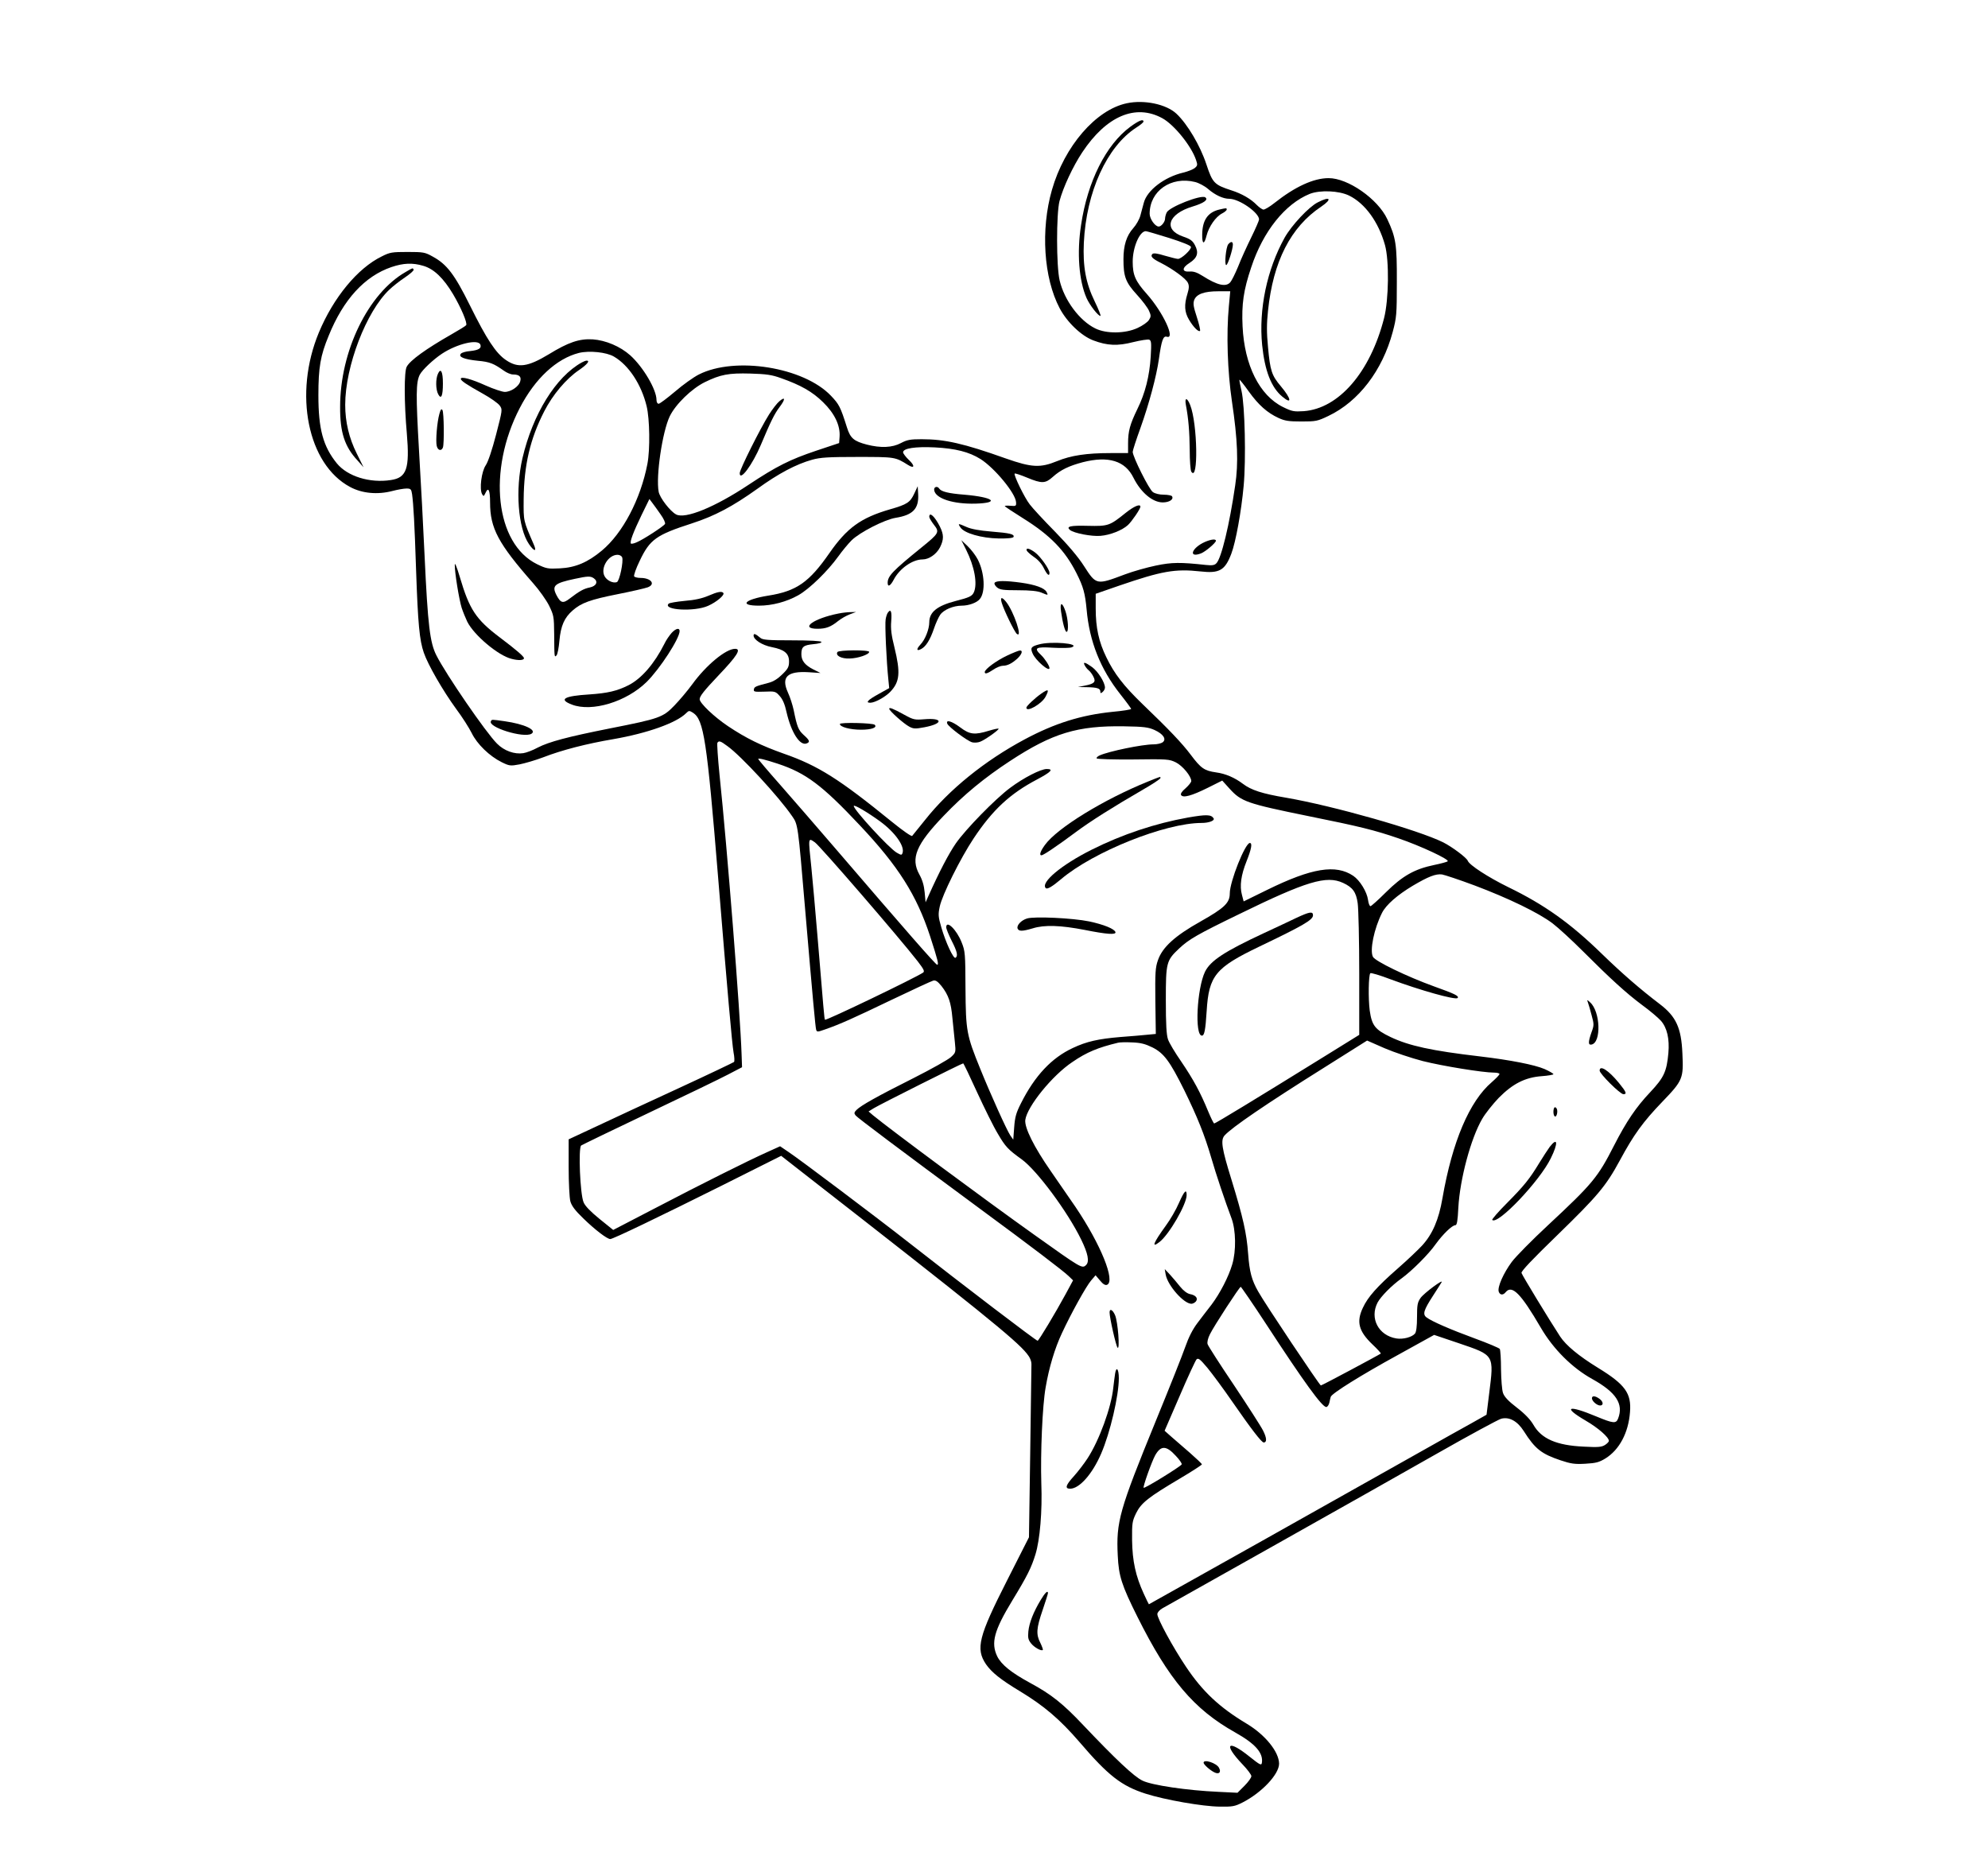 <?xml version="1.0" standalone="no"?>
<!DOCTYPE svg PUBLIC "-//W3C//DTD SVG 20010904//EN"
 "http://www.w3.org/TR/2001/REC-SVG-20010904/DTD/svg10.dtd">
<svg version="1.0" xmlns="http://www.w3.org/2000/svg"
 width="1290pt" height="1207pt" viewBox="0 0 1290 1207"
 preserveAspectRatio="xMidYMid meet">

<g transform="translate(0,1207) scale(0.1,-0.1)"
fill="#000000" stroke="none">
<path d="M7312 11400 c-201 -42 -405 -279 -486 -562 -74 -258 -54 -571 50
-768 48 -91 141 -180 219 -209 90 -34 157 -37 258 -11 49 12 95 19 104 16 14
-6 15 -21 10 -109 -8 -128 -36 -239 -87 -342 -48 -99 -60 -143 -60 -222 l0
-63 -114 0 c-154 0 -256 -15 -346 -52 -110 -45 -165 -42 -333 17 -275 98 -396
125 -547 125 -74 0 -94 -4 -134 -25 -56 -30 -131 -33 -221 -10 -84 22 -107 41
-129 111 -43 136 -51 150 -104 206 -177 186 -622 257 -857 138 -34 -17 -104
-67 -155 -111 -51 -43 -99 -79 -106 -79 -8 0 -14 10 -14 25 0 67 -86 213 -170
289 -65 58 -159 98 -244 104 -87 5 -158 -19 -285 -97 -136 -82 -199 -91 -277
-38 -66 44 -126 136 -234 354 -100 202 -150 268 -242 318 -50 28 -60 30 -163
30 -101 0 -115 -2 -168 -29 -156 -76 -313 -266 -408 -494 -165 -397 -73 -855
203 -1002 78 -42 178 -51 274 -26 34 9 75 16 92 16 27 0 31 -4 36 -37 9 -66
16 -190 26 -493 12 -347 22 -454 50 -535 27 -79 124 -247 210 -365 39 -52 84
-123 101 -157 35 -72 116 -150 195 -189 49 -24 56 -25 115 -14 35 7 104 27
154 46 121 47 280 88 456 118 219 38 408 105 471 168 18 18 21 18 45 3 70 -46
90 -177 163 -1070 61 -748 90 -1075 100 -1134 6 -30 7 -58 3 -62 -5 -4 -168
-82 -363 -172 -195 -90 -435 -201 -532 -247 l-178 -83 0 -181 c0 -100 5 -199
11 -221 8 -29 30 -59 84 -111 74 -72 154 -134 175 -134 18 0 311 141 722 346
l387 194 160 -125 c1114 -868 1364 -1070 1434 -1158 20 -24 30 -48 30 -70 0
-17 -4 -277 -8 -577 l-8 -545 -142 -280 c-185 -364 -205 -443 -137 -544 37
-53 94 -99 220 -175 157 -95 259 -182 386 -329 188 -220 274 -286 430 -336
125 -40 370 -83 481 -84 82 -1 97 1 148 27 125 64 237 183 237 252 -1 77 -90
187 -210 259 -177 106 -287 209 -395 371 -85 127 -185 311 -185 340 0 11 14
27 33 38 17 10 340 191 717 403 377 212 856 482 1065 601 209 119 396 220 416
226 52 14 105 -15 146 -79 74 -117 115 -149 240 -191 66 -22 91 -26 160 -22
69 4 89 9 130 34 91 56 150 167 160 301 10 122 -31 179 -207 287 -127 78 -208
146 -246 203 -70 107 -247 398 -251 413 -3 11 71 89 232 245 261 254 315 317
406 485 90 167 150 250 276 381 133 138 138 151 130 314 -7 165 -41 239 -146
319 -130 99 -245 199 -376 326 -205 200 -374 320 -609 434 -130 64 -252 143
-262 171 -8 20 -100 89 -159 119 -161 80 -712 237 -1021 290 -154 26 -225 49
-279 90 -53 40 -113 66 -174 74 -76 11 -98 26 -164 114 -57 76 -144 167 -314
330 -122 118 -183 197 -234 303 -49 100 -69 192 -69 316 l0 96 153 53 c277 95
362 110 527 92 123 -14 159 7 200 115 29 76 65 276 80 440 16 173 8 522 -14
617 -9 38 -15 70 -13 72 1 2 29 -32 60 -76 64 -89 121 -139 193 -172 41 -19
66 -23 149 -23 94 0 104 2 175 36 197 94 350 295 417 544 25 94 27 113 27 325
1 244 -6 289 -62 408 -61 131 -256 267 -381 266 -97 0 -217 -55 -351 -161 -30
-24 -62 -43 -71 -43 -8 0 -28 14 -44 30 -38 39 -96 73 -165 95 -111 36 -122
48 -162 169 -40 121 -122 260 -194 328 -66 62 -209 92 -322 68z m230 -97 c77
-42 189 -181 219 -271 11 -32 10 -37 -9 -53 -12 -9 -45 -22 -74 -29 -123 -29
-235 -115 -256 -196 -6 -22 -16 -58 -22 -82 -6 -24 -27 -61 -46 -82 -44 -49
-64 -112 -64 -202 0 -113 14 -150 87 -230 36 -39 71 -86 79 -105 14 -31 13
-38 -1 -60 -9 -14 -42 -37 -73 -51 -79 -37 -203 -39 -275 -3 -102 50 -201 183
-231 311 -22 92 -22 432 -1 515 24 90 87 225 148 317 156 235 345 316 519 221z
m213 -414 c24 -6 62 -26 84 -45 46 -40 98 -64 138 -64 64 0 193 -90 193 -134
0 -7 -23 -60 -51 -117 -28 -57 -67 -142 -85 -189 -19 -46 -42 -92 -51 -102
-29 -32 -84 -19 -180 42 -35 22 -58 30 -83 28 -52 -4 -52 24 -1 56 51 33 61
66 35 115 -15 29 -30 40 -77 56 -131 45 -98 147 62 195 73 22 105 45 81 60
-28 17 -230 -62 -249 -98 -6 -12 -11 -30 -11 -41 0 -20 -24 -51 -41 -51 -24 0
-59 50 -59 83 0 148 139 245 295 206z m999 -88 c104 -51 191 -171 233 -321 28
-101 25 -354 -6 -475 -90 -351 -294 -586 -521 -603 -64 -4 -76 -2 -135 27
-152 75 -250 271 -262 523 -7 144 6 235 56 383 77 234 220 412 380 477 67 26
189 21 255 -11z m-1168 -275 c88 -28 140 -49 142 -58 3 -18 -62 -78 -84 -78
-9 0 -47 10 -86 21 -48 15 -73 18 -80 11 -15 -15 -2 -30 55 -58 78 -40 163
-102 175 -129 9 -18 8 -36 -3 -72 -22 -71 -19 -118 10 -167 29 -49 62 -82 72
-73 3 4 -6 44 -21 90 -22 67 -25 87 -17 110 15 39 65 57 157 57 l77 0 -9 -97
c-17 -181 -9 -421 20 -618 37 -248 43 -400 21 -545 -37 -255 -90 -474 -122
-505 -12 -13 -28 -15 -67 -11 -166 18 -221 18 -326 -4 -57 -12 -147 -37 -200
-57 -186 -70 -186 -70 -266 54 -36 57 -103 136 -188 223 -73 74 -147 154 -164
177 -34 43 -106 192 -98 200 3 3 39 -9 80 -26 96 -40 119 -39 167 4 51 46 105
72 196 96 166 42 274 9 328 -101 48 -96 124 -160 190 -160 43 0 73 20 60 40
-3 5 -27 10 -53 10 -28 0 -57 7 -71 17 -25 17 -131 230 -131 261 0 9 23 80 51
157 56 157 103 333 119 445 17 122 28 152 51 145 59 -19 -24 159 -129 277 -75
84 -92 123 -92 210 0 94 45 198 85 198 6 0 74 -20 151 -44z m-4839 -181 c69
-20 131 -80 193 -184 52 -88 94 -187 85 -201 -3 -5 -47 -32 -98 -61 -161 -92
-266 -167 -288 -209 -17 -31 -17 -232 1 -434 19 -227 -1 -286 -104 -301 -137
-21 -281 24 -350 108 -90 111 -120 224 -120 442 0 181 13 257 67 387 95 235
234 386 407 445 77 26 137 29 207 8z m370 -511 c9 -24 -11 -36 -66 -42 -28 -2
-56 -10 -61 -18 -17 -20 22 -36 111 -45 77 -7 103 -18 168 -64 19 -14 46 -25
60 -25 40 0 55 -14 47 -43 -8 -35 -62 -71 -102 -70 -17 1 -72 19 -121 41 -95
43 -163 61 -163 44 0 -12 33 -35 144 -97 49 -27 98 -62 108 -76 19 -26 19 -26
-23 -189 -26 -100 -52 -177 -67 -199 -28 -41 -42 -154 -24 -187 10 -17 11 -16
23 9 18 40 29 16 29 -63 0 -168 53 -267 280 -525 39 -44 85 -109 103 -145 30
-62 32 -70 33 -185 1 -151 1 -152 15 -138 7 7 15 50 19 96 9 97 32 149 86 196
56 49 113 70 294 106 91 18 177 38 193 44 53 20 22 61 -47 61 -19 0 -38 5 -41
10 -4 6 12 52 36 101 66 139 107 168 339 243 148 48 263 109 424 224 138 100
252 160 356 189 54 15 105 18 295 18 244 0 244 0 327 -52 43 -27 46 -5 5 33
-20 19 -37 42 -37 49 0 26 78 38 205 32 135 -7 223 -29 298 -76 92 -59 226
-221 230 -279 2 -25 0 -27 -35 -24 -21 2 -38 1 -38 -2 0 -3 53 -38 117 -78
178 -111 274 -210 348 -357 45 -89 56 -131 66 -236 18 -207 90 -387 218 -549
39 -49 71 -93 71 -96 0 -4 -55 -13 -122 -19 -204 -21 -373 -74 -568 -178 -260
-139 -491 -326 -647 -523 -42 -52 -80 -99 -84 -104 -5 -5 -62 35 -131 91 -342
278 -479 365 -703 443 -146 52 -243 99 -361 178 -91 61 -184 150 -184 175 0
20 31 58 120 152 124 130 152 175 110 175 -60 0 -188 -106 -278 -230 -30 -41
-82 -103 -116 -138 -74 -77 -97 -85 -416 -148 -277 -55 -397 -87 -471 -125
-31 -17 -73 -33 -93 -36 -57 -9 -125 15 -171 62 -71 70 -331 449 -393 572 -42
82 -56 194 -77 648 -8 176 -24 482 -36 680 -21 364 -20 445 5 494 17 32 87 98
144 136 97 64 234 97 249 59z m867 -78 c96 -56 178 -181 212 -322 20 -83 23
-279 5 -374 -44 -229 -160 -450 -296 -563 -91 -76 -171 -110 -272 -115 -78 -4
-88 -2 -148 27 -271 133 -323 608 -112 1014 99 191 238 320 384 357 67 16 178
5 227 -24z m1082 -139 c131 -46 206 -89 275 -157 75 -73 112 -151 107 -224
l-3 -41 -150 -50 c-169 -57 -254 -99 -438 -221 -218 -145 -411 -224 -470 -192
-38 20 -106 108 -113 147 -19 100 24 390 72 490 38 78 142 179 227 221 102 50
155 60 297 56 102 -3 138 -8 196 -29z m-780 -884 c21 -29 33 -56 29 -63 -10
-16 -144 -103 -184 -119 -17 -8 -34 -11 -37 -8 -9 9 15 73 69 185 l51 104 18
-24 c10 -13 34 -46 54 -75z m-249 -279 c10 -26 -17 -155 -34 -161 -25 -10 -67
11 -81 40 -26 53 26 137 85 137 13 0 26 -7 30 -16z m-183 -137 c29 -21 16 -50
-27 -59 -40 -8 -69 -25 -129 -71 -45 -35 -60 -31 -88 23 -30 60 -12 76 120
104 84 18 102 19 124 3z m3638 -984 c57 -26 79 -60 52 -80 -10 -7 -36 -13 -58
-13 -74 0 -291 -45 -351 -72 -13 -6 -22 -15 -19 -19 3 -5 110 -8 237 -7 222 3
234 2 277 -19 44 -22 100 -90 100 -121 0 -8 -17 -29 -37 -47 -24 -20 -34 -36
-29 -44 13 -20 68 -5 173 47 l94 47 47 -52 c77 -85 112 -97 514 -179 327 -66
426 -90 583 -144 143 -49 332 -137 319 -149 -5 -4 -45 -15 -89 -24 -126 -26
-205 -71 -311 -176 -50 -50 -96 -91 -101 -91 -6 0 -13 18 -16 41 -7 52 -53
127 -96 156 -113 76 -269 51 -558 -91 l-153 -75 -11 42 c-16 58 -6 129 30 219
31 78 39 118 21 118 -30 0 -130 -250 -130 -327 0 -62 -35 -95 -191 -183 -164
-92 -246 -166 -275 -250 -17 -48 -19 -80 -17 -267 l3 -212 -53 -5 c-28 -3
-108 -10 -177 -15 -143 -12 -219 -29 -308 -71 -138 -64 -247 -180 -337 -359
-31 -61 -39 -88 -44 -155 l-6 -81 -19 27 c-24 36 -129 269 -195 432 -89 219
-94 245 -96 521 -1 227 -2 243 -25 300 -32 82 -100 148 -100 98 0 -10 16 -49
35 -87 36 -70 43 -100 25 -111 -13 -8 -63 98 -92 198 -20 69 -21 83 -10 135
16 75 133 311 220 442 123 185 236 290 411 382 92 49 110 68 63 68 -39 0 -150
-57 -237 -122 -97 -72 -289 -269 -353 -361 -46 -67 -107 -183 -178 -342 l-18
-40 -6 65 c-4 44 -15 81 -34 115 -59 106 -21 196 159 383 129 135 264 246 429
354 276 181 438 230 741 225 128 -2 157 -6 197 -24z m-2771 -105 c87 -62 333
-328 419 -454 38 -54 38 -55 84 -599 51 -597 67 -770 72 -787 5 -15 9 -15 57
2 98 34 182 72 432 192 138 66 259 122 271 125 16 4 29 -6 53 -35 46 -59 62
-106 71 -207 5 -49 12 -120 16 -157 7 -67 6 -68 -25 -97 -17 -16 -127 -78
-244 -137 -237 -119 -340 -177 -369 -206 -16 -16 -17 -22 -6 -36 12 -15 282
-218 809 -607 325 -239 538 -401 573 -435 l29 -28 -48 -89 c-65 -120 -175
-303 -182 -303 -10 0 -472 352 -837 638 -213 167 -707 539 -778 586 l-56 38
-84 -38 c-117 -52 -437 -212 -741 -371 l-258 -134 -88 71 c-59 48 -94 84 -104
108 -23 52 -35 353 -16 369 8 5 205 101 439 212 234 111 466 223 515 249 l90
47 -3 85 c-9 271 -93 1334 -143 1812 -11 109 -17 202 -14 208 10 15 19 13 66
-22z m327 -114 c181 -60 287 -139 531 -399 251 -266 369 -454 456 -719 51
-158 58 -186 46 -186 -9 0 -200 218 -666 761 -115 134 -274 317 -352 406 -79
89 -143 165 -143 168 0 7 40 -2 128 -31z m663 -374 c97 -71 162 -162 145 -206
-5 -14 -9 -13 -37 3 -50 29 -279 278 -279 303 0 12 90 -41 171 -100z m-423
-136 c33 -23 544 -614 667 -772 40 -52 46 -65 35 -73 -54 -36 -630 -313 -637
-306 -4 4 -9 67 -48 537 -14 168 -32 370 -40 449 -21 201 -22 196 23 165z
m4279 -279 c223 -84 417 -178 508 -247 38 -29 126 -110 195 -179 181 -181 282
-273 385 -350 51 -37 105 -83 122 -102 41 -46 57 -119 49 -210 -11 -121 -29
-159 -117 -253 -92 -97 -155 -190 -235 -346 -106 -208 -139 -248 -431 -520
-100 -93 -205 -199 -233 -236 -54 -73 -94 -163 -85 -193 8 -23 28 -25 45 -4
41 50 98 -7 228 -230 81 -139 204 -262 337 -335 152 -85 201 -160 165 -254
-13 -35 -31 -33 -142 13 -184 77 -221 62 -69 -27 81 -47 151 -108 151 -132 0
-5 -11 -17 -25 -26 -22 -14 -44 -16 -138 -11 -177 8 -275 51 -327 142 -19 33
-55 71 -107 111 -55 42 -82 71 -90 95 -7 19 -12 88 -13 154 0 66 -4 125 -8
132 -4 6 -77 37 -162 68 -158 58 -280 111 -314 137 -26 20 -17 48 42 139 26
41 52 80 56 88 17 27 -113 -69 -136 -101 -20 -29 -23 -45 -23 -124 0 -61 -5
-96 -13 -107 -20 -24 -78 -39 -121 -32 -116 19 -175 131 -122 233 21 39 90
110 156 157 66 48 175 156 221 222 48 66 107 123 128 123 10 0 15 29 19 113
10 185 81 451 155 577 20 35 69 96 107 136 91 92 171 133 279 141 42 3 76 9
76 13 0 4 -26 19 -57 33 -65 28 -223 59 -418 82 -317 37 -462 69 -582 126
-100 48 -121 74 -135 172 -10 76 -8 230 4 242 4 4 62 -13 130 -39 191 -71 421
-136 436 -122 12 13 -17 27 -154 76 -174 63 -379 162 -395 191 -22 42 7 183
59 286 27 53 100 116 200 176 100 59 148 78 189 73 17 -3 111 -34 210 -71z
m-852 16 c63 -29 85 -60 95 -132 5 -35 10 -242 10 -459 l0 -395 -242 -150
c-423 -262 -691 -425 -699 -425 -4 0 -21 35 -39 78 -51 124 -96 207 -174 322
-41 59 -80 124 -87 146 -10 29 -14 97 -14 254 0 245 3 257 87 336 63 59 116
90 388 222 438 214 567 253 675 203z m517 -1156 c131 -33 392 -75 462 -75 20
0 36 -4 36 -9 0 -6 -23 -29 -50 -53 -145 -124 -256 -385 -320 -753 -24 -140
-65 -234 -132 -307 -24 -26 -94 -93 -157 -148 -135 -118 -195 -186 -227 -255
-44 -92 -28 -153 62 -239 32 -30 56 -57 54 -59 -17 -12 -382 -207 -389 -207
-8 0 -365 534 -407 610 -42 74 -56 126 -65 245 -10 134 -32 232 -108 480 -64
206 -71 257 -45 287 47 52 264 201 652 444 l273 172 114 -50 c63 -27 174 -64
247 -83z m-1755 89 c76 -38 114 -90 208 -279 85 -174 131 -288 174 -435 31
-108 92 -289 132 -395 29 -77 31 -212 5 -299 -24 -82 -80 -189 -134 -261 -26
-33 -67 -87 -92 -120 -31 -41 -57 -92 -79 -155 -18 -52 -104 -268 -191 -480
-237 -580 -258 -654 -247 -874 6 -132 25 -192 128 -398 204 -408 366 -599 633
-749 132 -74 185 -134 174 -199 -3 -17 -13 -12 -78 40 -144 116 -175 86 -49
-47 33 -34 59 -69 59 -78 0 -10 -20 -38 -45 -63 l-45 -45 -123 6 c-203 9 -434
43 -494 73 -55 26 -175 140 -384 360 -132 140 -208 200 -343 273 -125 68 -188
119 -215 173 -42 88 -21 167 98 363 98 161 123 212 150 299 29 94 45 281 38
461 -6 195 7 505 28 622 22 129 59 253 106 353 60 129 157 304 189 341 l29 34
29 -34 c19 -24 34 -32 45 -28 57 22 -40 262 -204 505 -44 64 -116 169 -160
232 -110 158 -172 283 -166 333 12 87 175 289 306 376 93 64 167 94 296 125
11 3 52 4 92 2 55 -2 85 -10 130 -32z m-1137 -291 c47 -102 107 -224 135 -270
49 -84 66 -102 155 -166 99 -72 298 -340 386 -521 44 -90 54 -142 32 -164 -26
-26 -31 -22 -333 193 -341 243 -934 683 -1050 778 l-29 25 34 21 c39 24 571
291 580 291 3 0 43 -84 90 -187z m1876 -1505 c246 -377 363 -538 390 -538 7 0
16 12 20 28 3 15 7 32 9 38 6 22 197 141 436 272 l235 130 160 -54 c232 -79
229 -73 197 -327 l-17 -137 -101 -57 c-55 -30 -190 -106 -300 -168 -418 -236
-1788 -1005 -1790 -1005 -1 0 -16 31 -33 68 -53 115 -74 212 -76 347 -1 112 1
124 26 176 33 67 80 104 286 226 78 46 142 88 141 91 0 4 -35 37 -77 74 -42
37 -97 84 -121 105 l-44 39 97 224 c53 124 103 231 110 239 12 11 23 2 71 -55
31 -38 104 -136 161 -219 122 -176 190 -265 204 -265 22 0 20 30 -4 77 -14 28
-99 160 -189 295 -91 135 -168 255 -171 266 -4 13 2 38 15 64 27 55 192 308
200 308 3 0 78 -109 165 -242z m-586 -855 c23 -24 40 -49 38 -55 -4 -12 -240
-158 -247 -152 -6 6 52 169 75 211 37 65 72 64 134 -4z"/>
<path d="M7334 11247 c-157 -116 -277 -354 -319 -637 -28 -180 -14 -362 36
-475 21 -46 74 -115 90 -115 4 0 -12 42 -37 93 -59 121 -78 229 -71 382 16
331 150 624 340 747 26 16 47 34 47 39 0 19 -30 7 -86 -34z"/>
<path d="M7911 10710 c-74 -18 -109 -69 -110 -162 -1 -64 13 -68 28 -8 15 60
60 124 101 145 16 8 30 20 30 25 0 11 -1 11 -49 0z"/>
<path d="M7970 10485 c-15 -18 -26 -135 -13 -135 10 0 43 102 43 133 0 21 -13
22 -30 2z"/>
<path d="M8551 10757 c-58 -29 -170 -149 -215 -229 -115 -207 -169 -465 -146
-697 17 -167 59 -275 130 -334 66 -56 60 -15 -9 67 -59 70 -69 100 -83 254 -9
93 -9 151 0 235 33 320 147 544 345 676 74 50 59 70 -22 28z"/>
<path d="M7695 9443 c17 -89 24 -176 25 -293 0 -69 5 -132 10 -140 47 -75 41
311 -7 432 -20 50 -37 50 -28 1z"/>
<path d="M7303 8741 c-103 -83 -112 -86 -245 -83 -113 3 -142 -4 -115 -27 26
-21 141 -43 198 -38 63 5 141 36 178 70 25 23 81 105 81 119 0 21 -42 3 -97
-41z"/>
<path d="M7820 8554 c-87 -38 -112 -107 -27 -75 29 11 97 69 97 82 0 13 -30
10 -70 -7z"/>
<path d="M2632 10305 c-243 -139 -425 -513 -425 -875 -1 -165 29 -258 113
-348 l39 -44 -44 89 c-50 100 -75 205 -75 316 0 250 137 607 287 748 21 20 66
56 101 79 34 23 60 46 56 51 -7 11 -2 13 -52 -16z"/>
<path d="M2842 9645 c-16 -34 -15 -104 2 -134 19 -35 30 -10 30 71 0 77 -14
103 -32 63z"/>
<path d="M2851 9384 c-15 -53 -25 -176 -17 -208 7 -29 30 -35 40 -10 9 24 7
227 -3 243 -7 11 -12 4 -20 -25z"/>
<path d="M5933 8868 c-27 -58 -46 -71 -158 -103 -189 -55 -279 -120 -393 -284
-132 -190 -214 -247 -397 -276 -155 -25 -192 -65 -60 -65 85 0 179 25 254 67
72 40 192 157 261 253 25 35 64 82 86 104 53 52 213 134 286 146 112 18 151
59 146 153 l-3 52 -22 -47z"/>
<path d="M6062 8889 c8 -54 124 -91 269 -87 162 5 115 42 -73 58 -103 8 -150
20 -163 39 -12 20 -37 12 -33 -10z"/>
<path d="M6030 8716 c0 -7 14 -30 30 -51 38 -48 34 -55 -81 -148 -186 -151
-219 -185 -219 -229 0 -30 18 -20 39 20 38 73 122 132 188 132 41 0 90 34 113
79 25 51 25 81 -1 134 -33 66 -69 99 -69 63z"/>
<path d="M6232 8648 c24 -38 137 -70 247 -72 62 -1 95 3 98 10 6 18 -23 25
-146 35 -74 6 -129 16 -158 29 -57 25 -59 25 -41 -2z"/>
<path d="M6269 8503 c55 -110 75 -222 50 -277 -12 -25 -29 -33 -119 -56 -119
-31 -170 -72 -170 -138 0 -44 -27 -113 -57 -144 -29 -31 -26 -46 5 -29 30 16
57 58 82 131 12 36 31 77 41 91 23 33 86 59 140 59 45 0 98 19 117 43 38 45
31 170 -13 256 -13 25 -42 64 -65 86 l-42 40 31 -62z"/>
<path d="M6662 8498 c3 -7 24 -26 47 -42 26 -17 51 -45 64 -72 21 -43 37 -57
37 -31 0 23 -57 104 -92 131 -37 28 -62 34 -56 14z"/>
<path d="M2951 8405 c-1 -48 28 -226 45 -280 9 -27 26 -68 36 -89 44 -88 201
-220 287 -241 44 -12 81 -10 81 4 0 11 -47 52 -157 135 -155 117 -197 181
-259 391 -20 67 -33 98 -33 80z"/>
<path d="M6454 8288 c-4 -6 3 -19 16 -30 19 -15 40 -18 136 -18 79 0 126 -5
151 -15 45 -19 46 -19 34 4 -14 26 -73 47 -165 60 -101 14 -163 14 -172 -1z"/>
<path d="M4596 8204 c-40 -17 -88 -28 -153 -33 -52 -5 -99 -13 -104 -18 -42
-42 168 -54 256 -14 54 24 108 69 99 83 -9 13 -36 9 -98 -18z"/>
<path d="M6500 8159 c15 -50 82 -188 98 -202 40 -32 -19 144 -69 207 -28 35
-40 33 -29 -5z"/>
<path d="M6885 8103 c10 -74 26 -133 36 -133 15 0 10 83 -7 133 -21 62 -38 62
-29 0z"/>
<path d="M5763 8097 c-6 -6 -13 -27 -16 -45 -6 -30 5 -274 18 -397 l5 -50 -70
-39 c-70 -39 -86 -56 -52 -56 31 1 96 37 129 71 62 65 67 124 27 288 -20 79
-25 122 -21 169 5 62 -2 83 -20 59z"/>
<path d="M5441 8089 c-162 -32 -255 -99 -136 -99 54 0 86 12 133 50 20 16 55
36 77 44 l40 15 -35 -1 c-19 0 -55 -4 -79 -9z"/>
<path d="M4358 7963 c-14 -16 -36 -47 -47 -71 -65 -129 -148 -225 -232 -268
-75 -38 -137 -52 -254 -60 -165 -10 -203 -32 -114 -66 130 -50 354 18 485 147
86 85 214 282 214 330 0 23 -24 18 -52 -12z"/>
<path d="M4890 7946 c0 -27 56 -63 118 -75 82 -16 112 -41 112 -93 0 -34 -6
-47 -43 -83 -28 -28 -57 -47 -87 -55 -88 -23 -95 -26 -98 -43 -3 -16 4 -17 68
-15 69 3 73 2 100 -29 19 -21 33 -54 44 -105 30 -130 86 -219 130 -202 24 9
20 20 -19 55 -35 32 -43 53 -65 162 -7 32 -23 83 -37 113 -46 101 -5 141 136
132 l75 -5 -46 23 c-55 28 -78 57 -78 99 0 48 14 59 77 65 34 3 56 9 53 15 -3
6 -77 10 -191 10 -157 0 -190 3 -205 16 -32 27 -44 31 -44 15z"/>
<path d="M6740 7888 c-49 -13 -55 -22 -40 -57 18 -45 110 -124 110 -96 0 15
-31 62 -54 84 -50 47 -37 55 77 48 56 -3 111 -2 122 3 60 24 -136 41 -215 18z"/>
<path d="M5434 7839 c-14 -23 25 -44 79 -42 54 1 127 26 127 43 0 14 -197 13
-206 -1z"/>
<path d="M6535 7816 c-68 -32 -145 -88 -145 -107 0 -15 17 -10 56 16 20 14 48
25 61 25 30 0 60 15 96 48 28 27 36 52 15 51 -7 0 -45 -15 -83 -33z"/>
<path d="M7039 7752 c5 -10 17 -25 26 -32 9 -7 23 -26 30 -41 18 -34 6 -46
-56 -58 l-44 -9 57 -1 c67 -1 88 -8 88 -28 0 -13 3 -13 15 -3 8 7 15 19 15 28
0 34 -45 105 -83 133 -46 33 -62 37 -48 11z"/>
<path d="M6755 7568 c-41 -29 -95 -80 -95 -90 0 -33 101 25 125 72 25 48 18
52 -30 18z"/>
<path d="M5770 7471 c0 -13 94 -97 130 -116 28 -15 40 -15 99 -4 122 23 122
62 0 52 -63 -5 -71 -4 -131 29 -75 41 -98 50 -98 39z"/>
<path d="M3186 7391 c-25 -39 213 -113 263 -82 37 24 -47 63 -174 81 -86 12
-83 12 -89 1z"/>
<path d="M6147 7374 c8 -21 131 -113 162 -121 13 -3 37 -2 51 4 30 11 119 74
120 84 0 4 -27 -2 -61 -12 -94 -29 -126 -26 -188 21 -55 41 -95 53 -84 24z"/>
<path d="M5450 7372 c0 -19 66 -37 137 -37 69 0 107 14 89 32 -12 12 -226 17
-226 5z"/>
<path d="M3775 9718 c-168 -93 -318 -335 -385 -622 -47 -204 -29 -451 42 -556
34 -50 53 -52 32 -4 -69 159 -67 150 -66 294 2 221 42 393 134 572 55 107 141
210 227 268 51 35 71 60 48 60 -7 0 -21 -6 -32 -12z"/>
<path d="M5058 9467 c-15 -12 -45 -51 -68 -87 -55 -87 -190 -356 -190 -380 0
-57 82 53 137 183 63 150 88 201 121 245 39 51 39 72 0 39z"/>
<path d="M7450 6999 c-287 -116 -589 -301 -669 -411 -30 -41 -39 -68 -23 -68
12 0 104 62 222 150 97 72 238 161 438 277 61 35 112 69 112 74 0 11 7 13 -80
-22z"/>
<path d="M7708 6765 c-212 -38 -425 -109 -623 -208 -198 -99 -335 -214 -299
-250 10 -9 42 10 99 58 211 179 677 365 912 365 48 0 87 15 78 30 -16 25 -46
26 -167 5z"/>
<path d="M6664 6110 c-38 -12 -68 -44 -61 -65 8 -19 30 -19 98 1 76 24 182 20
337 -10 145 -29 206 -33 200 -14 -7 21 -76 49 -170 69 -106 22 -357 34 -404
19z"/>
<path d="M10304 5565 c4 -11 15 -48 24 -83 16 -58 16 -65 -1 -111 -22 -63 -22
-83 0 -79 65 12 58 215 -9 274 -21 19 -21 19 -14 -1z"/>
<path d="M10380 5123 c0 -21 133 -153 154 -153 25 0 19 14 -29 73 -67 82 -125
119 -125 80z"/>
<path d="M10087 4884 c-10 -10 -9 -52 2 -58 12 -8 22 34 12 51 -4 7 -10 10
-14 7z"/>
<path d="M10056 4628 c-13 -18 -43 -64 -67 -103 -64 -106 -100 -150 -211 -262
-56 -56 -99 -106 -95 -109 35 -35 308 252 380 400 49 99 45 141 -7 74z"/>
<path d="M10330 2997 c0 -19 33 -47 53 -47 24 0 21 26 -5 44 -28 20 -48 20
-48 3z"/>
<path d="M8410 6113 c-41 -20 -136 -64 -211 -99 -253 -118 -345 -178 -380
-250 -52 -109 -68 -414 -20 -414 16 0 23 33 31 160 14 229 57 281 340 417 288
138 350 174 350 204 0 27 -23 23 -110 -18z"/>
<path d="M7650 4264 c-18 -42 -56 -108 -85 -147 -81 -112 -96 -149 -41 -106
63 49 176 245 176 304 0 43 -15 28 -50 -51z"/>
<path d="M7564 3800 c12 -70 117 -190 167 -190 9 0 22 7 29 15 16 20 0 41 -39
48 -18 4 -42 22 -63 48 -18 23 -48 58 -66 78 l-34 36 6 -35z"/>
<path d="M7200 3554 c0 -35 42 -220 52 -229 16 -15 2 167 -16 210 -15 36 -36
47 -36 19z"/>
<path d="M7236 3158 c-3 -18 -8 -60 -12 -93 -13 -128 -91 -341 -167 -458 -22
-34 -62 -86 -88 -115 -54 -59 -61 -82 -25 -82 60 0 144 95 201 227 59 136 115
377 115 490 0 59 -16 80 -24 31z"/>
<path d="M6753 1688 c-47 -78 -74 -147 -80 -203 -4 -42 -1 -55 17 -78 21 -27
68 -53 77 -43 2 2 -5 22 -16 45 -29 56 -26 95 14 212 19 56 35 106 35 111 0
21 -18 4 -47 -44z"/>
<path d="M7810 632 c0 -11 39 -47 69 -62 31 -16 47 0 31 29 -16 31 -100 58
-100 33z"/>
</g>
</svg>
